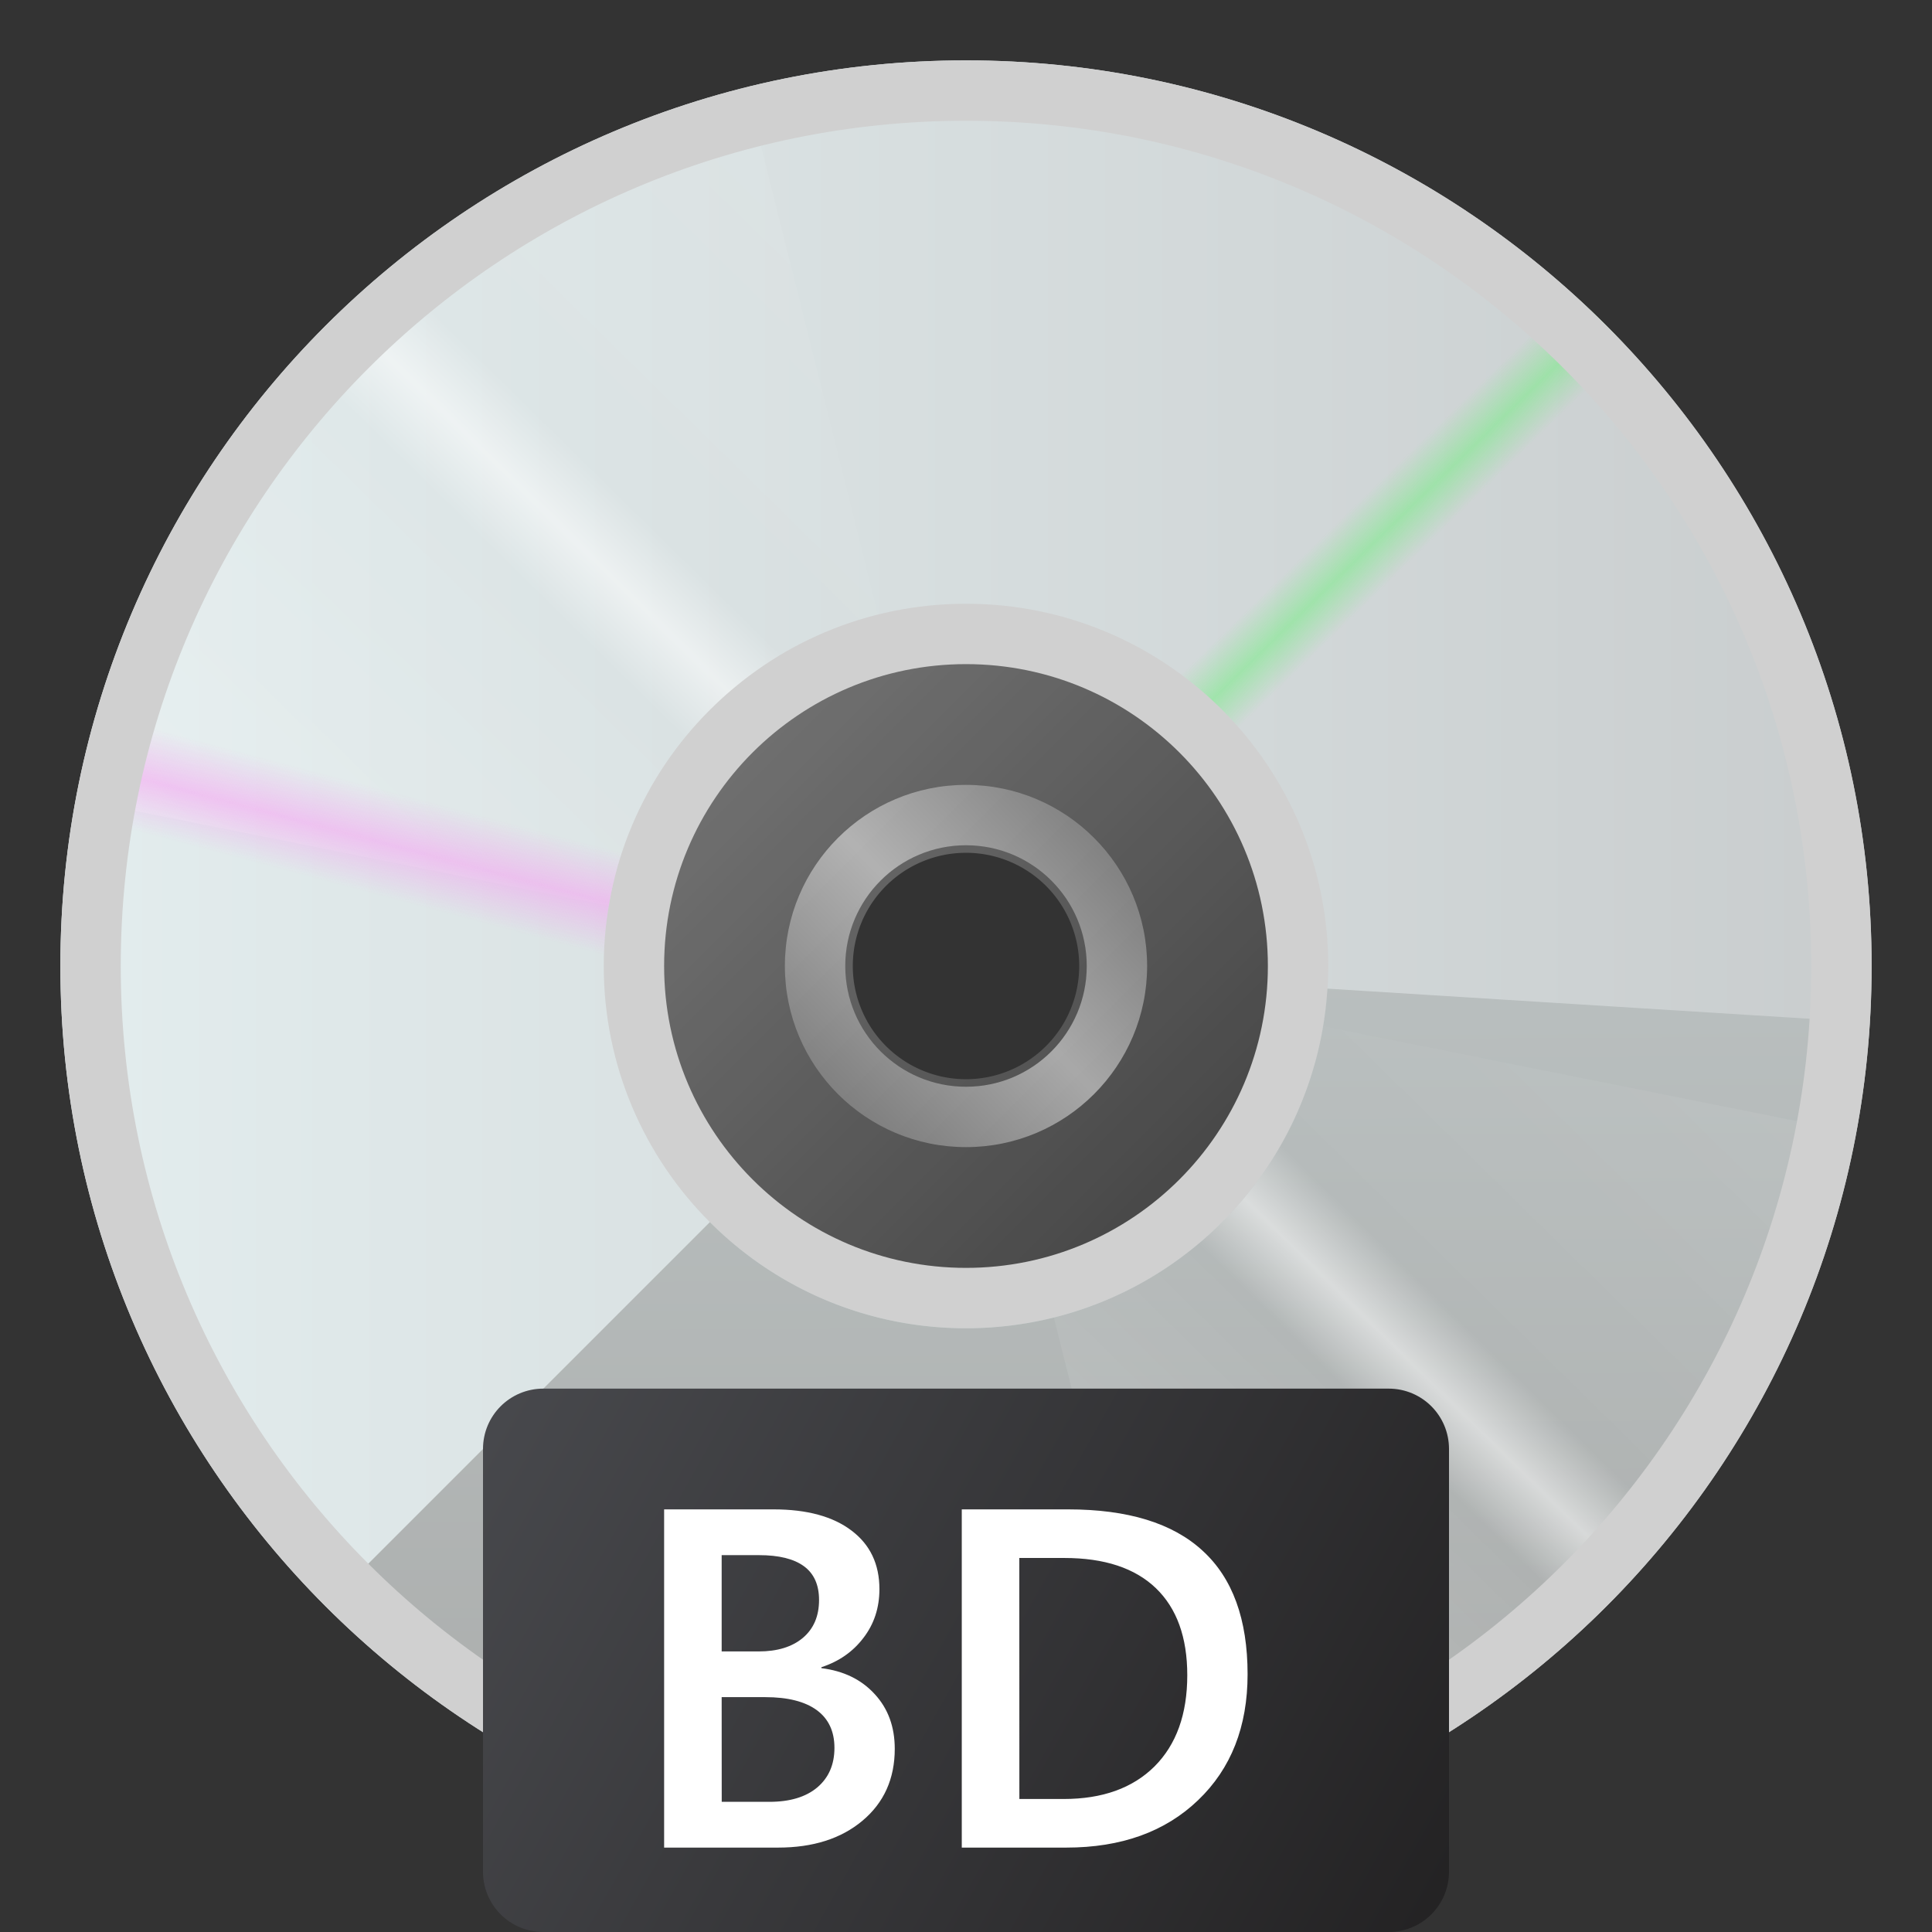 <?xml version="1.0" encoding="UTF-8" standalone="no"?>
<!-- Created with Inkscape (http://www.inkscape.org/) -->

<svg
   width="32"
   height="32"
   viewBox="0 0 32 32"
   version="1.1"
   id="svg2112"
   inkscape:version="1.2.1 (9c6d41e410, 2022-07-14, custom)"
   sodipodi:docname="media-optical-bluray.svg"
   xmlns:inkscape="http://www.inkscape.org/namespaces/inkscape"
   xmlns:sodipodi="http://sodipodi.sourceforge.net/DTD/sodipodi-0.dtd"
   xmlns:xlink="http://www.w3.org/1999/xlink"
   xmlns="http://www.w3.org/2000/svg"
   xmlns:svg="http://www.w3.org/2000/svg">
  <rect x="0" y="0" width="32" height="32" fill="#333333" stroke="none"/>
  <sodipodi:namedview
     id="namedview2114"
     pagecolor="#ffffff"
     bordercolor="#000000"
     borderopacity="0.25"
     inkscape:showpageshadow="2"
     inkscape:pageopacity="0.0"
     inkscape:pagecheckerboard="0"
     inkscape:deskcolor="#d1d1d1"
     inkscape:document-units="px"
     showgrid="false"
     inkscape:zoom="25.0625"
     inkscape:cx="15.98005"
     inkscape:cy="16"
     inkscape:window-width="1920"
     inkscape:window-height="1011"
     inkscape:window-x="0"
     inkscape:window-y="0"
     inkscape:window-maximized="1"
     inkscape:current-layer="svg2112" />
  <defs
     id="defs2109">
    <linearGradient
       inkscape:collect="always"
       xlink:href="#linearGradient6804"
       id="linearGradient6808"
       x1="2.381"
       y1="8.467"
       x2="6.615"
       y2="12.7"
       gradientUnits="userSpaceOnUse"
       gradientTransform="matrix(3.543,0,0,3.543,0.062,-21.5)" />
    <linearGradient
       inkscape:collect="always"
       id="linearGradient6804">
      <stop
         style="stop-color:#ffffff;stop-opacity:1;"
         offset="0"
         id="stop6800" />
      <stop
         style="stop-color:#ffffff;stop-opacity:0;"
         offset="1"
         id="stop6802" />
    </linearGradient>
    <linearGradient
       inkscape:collect="always"
       xlink:href="#linearGradient162116"
       id="linearGradient162118"
       x1="96.408"
       y1="238.007"
       x2="127.776"
       y2="238.007"
       gradientUnits="userSpaceOnUse"
       gradientTransform="matrix(0.956,0,0,0.923,-91.204,-203.632)" />
    <linearGradient
       inkscape:collect="always"
       id="linearGradient162116">
      <stop
         style="stop-color:#e3edee;stop-opacity:1;"
         offset="0"
         id="stop162112" />
      <stop
         style="stop-color:#c9cdce;stop-opacity:1"
         offset="1"
         id="stop162114" />
    </linearGradient>
    <linearGradient
       inkscape:collect="always"
       xlink:href="#linearGradient219586"
       id="linearGradient1031"
       gradientUnits="userSpaceOnUse"
       gradientTransform="matrix(0.956,0,0,0.923,-91.204,-203.632)"
       x1="112.092"
       y1="238.007"
       x2="112.173"
       y2="254.339" />
    <linearGradient
       inkscape:collect="always"
       id="linearGradient219586">
      <stop
         style="stop-color:#b9bfbf;stop-opacity:1;"
         offset="0"
         id="stop219582" />
      <stop
         style="stop-color:#aaacab;stop-opacity:1"
         offset="1"
         id="stop219584" />
    </linearGradient>
    <linearGradient
       inkscape:collect="always"
       xlink:href="#linearGradient2496"
       id="linearGradient2498"
       x1="16.424"
       y1="54.635"
       x2="32.332"
       y2="38.453"
       gradientUnits="userSpaceOnUse"
       gradientTransform="matrix(0.937,0,0,0.937,0.062,-21.5)" />
    <linearGradient
       inkscape:collect="always"
       id="linearGradient2496">
      <stop
         style="stop-color:#ffffff;stop-opacity:0.5"
         offset="0"
         id="stop2492" />
      <stop
         style="stop-color:#ffffff;stop-opacity:0"
         offset="0.45"
         id="stop3080" />
      <stop
         style="stop-color:#ffffff;stop-opacity:1"
         offset="0.5"
         id="stop2756" />
      <stop
         style="stop-color:#ffffff;stop-opacity:0"
         offset="0.55"
         id="stop3014" />
      <stop
         style="stop-color:#ffffff;stop-opacity:0.2"
         offset="1"
         id="stop2494" />
    </linearGradient>
    <linearGradient
       inkscape:collect="always"
       xlink:href="#linearGradient7820"
       id="linearGradient7822"
       x1="14.532"
       y1="42.394"
       x2="19.54"
       y2="37.501"
       gradientUnits="userSpaceOnUse"
       gradientTransform="matrix(1.2,0,0,1.2,-4.4,-32)" />
    <linearGradient
       inkscape:collect="always"
       id="linearGradient7820">
      <stop
         style="stop-color:#858585;stop-opacity:1"
         offset="0"
         id="stop7816" />
      <stop
         style="stop-color:#ffffff;stop-opacity:1"
         offset="0.5"
         id="stop8592" />
      <stop
         style="stop-color:#868686;stop-opacity:1"
         offset="1"
         id="stop7818" />
    </linearGradient>
    <linearGradient
       inkscape:collect="always"
       xlink:href="#linearGradient11941"
       id="linearGradient11943"
       x1="5.108"
       y1="42.192"
       x2="7.469"
       y2="33.28"
       gradientUnits="userSpaceOnUse"
       gradientTransform="matrix(0.937,0,0,0.937,0.062,-21.5)" />
    <linearGradient
       inkscape:collect="always"
       id="linearGradient11941">
      <stop
         style="stop-color:#f89af4;stop-opacity:0"
         offset="0"
         id="stop11937" />
      <stop
         style="stop-color:#f89af4;stop-opacity:0"
         offset="0.4"
         id="stop12523" />
      <stop
         style="stop-color:#f89af4;stop-opacity:1"
         offset="0.5"
         id="stop12201" />
      <stop
         style="stop-color:#f89af4;stop-opacity:0"
         offset="0.6"
         id="stop12781" />
      <stop
         style="stop-color:#f89af4;stop-opacity:0;"
         offset="1"
         id="stop11939" />
    </linearGradient>
    <linearGradient
       inkscape:collect="always"
       xlink:href="#linearGradient16450"
       id="linearGradient16452"
       x1="17.605"
       y1="29.41"
       x2="27.151"
       y2="39.244"
       gradientUnits="userSpaceOnUse"
       gradientTransform="matrix(0.937,0,0,0.937,0.062,-21.5)" />
    <linearGradient
       inkscape:collect="always"
       id="linearGradient16450">
      <stop
         style="stop-color:#6fef7e;stop-opacity:0"
         offset="0"
         id="stop16446" />
      <stop
         style="stop-color:#6fef7e;stop-opacity:0"
         offset="0.448"
         id="stop17132" />
      <stop
         style="stop-color:#6fef7e;stop-opacity:1"
         offset="0.5"
         id="stop16680" />
      <stop
         style="stop-color:#6fef7e;stop-opacity:0"
         offset="0.55"
         id="stop16938" />
      <stop
         style="stop-color:#6fef7e;stop-opacity:0;"
         offset="1"
         id="stop16448" />
    </linearGradient>
    <linearGradient
       inkscape:collect="always"
       xlink:href="#linearGradient1087"
       id="linearGradient1089"
       x1="6.085"
       y1="16.404"
       x2="1.852"
       y2="14.023"
       gradientUnits="userSpaceOnUse"
       gradientTransform="matrix(3.78,0,0,3.78,1,-30)" />
    <linearGradient
       inkscape:collect="always"
       id="linearGradient1087">
      <stop
         style="stop-color:#232223;stop-opacity:1;"
         offset="0"
         id="stop1083" />
      <stop
         style="stop-color:#48494d;stop-opacity:1"
         offset="1"
         id="stop1085" />
    </linearGradient>
  </defs>
  <path
     id="path6272"
     style="opacity:0.4;fill:url(#linearGradient6808);fill-opacity:1;stroke-width:1.875;stroke-linecap:round;stroke-linejoin:round"
     d="M 16,8.5 A 7.5,7.5 0 0 0 8.5,16 7.5,7.5 0 0 0 16,23.5 7.5,7.5 0 0 0 23.5,16 7.5,7.5 0 0 0 16,8.5 Z m 0,5.625 a 1.875,1.875 0 0 1 1.875,1.875 1.875,1.875 0 0 1 -1.875,1.875 1.875,1.875 0 0 1 -1.875,-1.875 1.875,1.875 0 0 1 1.875,-1.875 z" />
  <path
     id="path9538"
     style="fill:#d0d0d0;fill-opacity:1;stroke-width:2;stroke-linecap:round;stroke-linejoin:round"
     d="m 16,9 c -3.866,10e-7 -7,3.134 -7,7 0,3.866 3.134,7 7,7 3.866,1e-6 7,-3.134 7,-7 0,-3.866 -3.134,-7 -7,-7 z m 0,2 c 2.761,-10e-7 5,2.239 5,5 0,2.761 -2.239,5 -5,5 -2.761,0 -5,-2.239 -5,-5 0,-2.761 2.239,-5 5,-5 z" />
  <path
     id="path151229"
     style="fill:url(#linearGradient162118);fill-opacity:1;stroke-width:1.243;stroke-linecap:round;stroke-linejoin:round"
     d="m 16,1 c -8.284,6e-7 -15,6.716 -15,15 6e-7,8.284 6.716,15 15,15 8.284,1e-6 15,-6.716 15,-15 C 31,7.716 24.284,1 16,1 Z m 0,9 c 3.314,-10e-7 6,2.686 6,6 0,3.314 -2.686,6 -6,6 -3.314,0 -6,-2.686 -6,-6 -10e-7,-3.314 2.686,-6 6,-6 z" />
  <path
     id="path151229-3-3"
     style="fill:url(#linearGradient1031);fill-opacity:1;stroke-width:1.243;stroke-linecap:round;stroke-linejoin:round"
     d="M 21.986,16.375 C 21.792,19.514 19.188,22 16,22 14.343,22 12.844,21.328 11.758,20.242 L 5.402,26.598 A 15,15 0 0 0 16,31 15,15 0 0 0 30.965,16.936 Z" />
  <path
     id="rect2336"
     style="opacity:0.5;fill:url(#linearGradient2498);fill-opacity:1;stroke-width:1.875;stroke-linecap:round;stroke-linejoin:round"
     d="M 12.365,1.459 A 15,15 0 0 0 1.268,13.236 l 8.816,1.766 c 0.395,-2.359 2.166,-4.251 4.461,-4.822 z m 9.551,15.539 c -0.395,2.359 -2.166,4.251 -4.461,4.822 l 2.18,8.721 A 15,15 0 0 0 30.732,18.764 Z" />
  <path
     id="path7246"
     style="opacity:0.5;fill:url(#linearGradient7822);fill-opacity:1;stroke-width:3;stroke-linecap:round;stroke-linejoin:round"
     d="m 16,13 c -1.657,0 -3,1.343 -3,3 0,1.657 1.343,3 3,3 1.657,0 3,-1.343 3,-3 0,-1.657 -1.343,-3 -3,-3 z m 0,1 c 1.105,0 2,0.895 2,2 1e-6,1.105 -0.895,2 -2,2 -1.105,0 -2,-0.895 -2,-2 0,-1.105 0.895,-2 2,-2 z" />
  <path
     id="path151229-7"
     style="opacity:0.5;fill:url(#linearGradient11943);fill-opacity:1;stroke-width:1.243;stroke-linecap:round;stroke-linejoin:round"
     d="M 2.75,8.984 C 1.603,11.145 1.003,13.554 1,16 c 0.003,2.446 0.603,4.855 1.75,7.016 l 7.947,-4.209 C 10.253,17.969 10,17.014 10,16 c 0,-1.014 0.253,-1.969 0.697,-2.807 z" />
  <path
     id="path151229-1"
     style="opacity:0.5;fill:url(#linearGradient16452);fill-opacity:1;stroke-width:1.243;stroke-linecap:round;stroke-linejoin:round"
     d="m 20.473,1.684 -2.682,8.588 c 1.766,0.551 3.181,1.897 3.828,3.619 l 8.426,-3.156 A 15,15 0 0 0 20.473,1.684 Z" />
  <path
     id="path151229-2"
     style="fill:#d0d0d0;fill-opacity:1;stroke-width:1.243;stroke-linecap:round;stroke-linejoin:round"
     d="m 16,1 c -8.284,6e-7 -15,6.716 -15,15 0,8.284 6.716,15 15,15 8.284,0 15,-6.716 15,-15 -1e-6,-8.284 -6.716,-15 -15,-15 z m 0,1 c 7.732,3e-7 14,6.268 14,14 0,7.732 -6.268,14 -14,14 -7.732,-1e-6 -14,-6.268 -14,-14 4e-7,-7.732 6.268,-14 14,-14 z" />
  <path
     id="rect893"
     style="fill:url(#linearGradient1089);stroke-width:3;stroke-linecap:round;stroke-linejoin:round"
     d="m 9,23 h 14 c 0.554,0 1,0.446 1,1 V 31 c 0,0.554 -0.446,1 -1,1 H 9 C 8.446,32 8,31.554 8,31 V 24 C 8,23.446 8.446,23 9,23 Z"
     sodipodi:nodetypes="sssssssss" />
  <path
     d="m 11,25 v 5.602 h 1.887 c 0.578,0 1.044,-0.148 1.398,-0.445 0.357,-0.299 0.535,-0.697 0.535,-1.191 0,-0.365 -0.111,-0.667 -0.332,-0.906 -0.221,-0.242 -0.516,-0.385 -0.883,-0.43 v -0.016 c 0.289,-0.094 0.521,-0.255 0.695,-0.484 0.177,-0.229 0.266,-0.499 0.266,-0.809 0,-0.414 -0.154,-0.737 -0.461,-0.969 -0.307,-0.234 -0.738,-0.352 -1.293,-0.352 z m 4.93,0 v 5.602 h 1.73 c 0.911,0 1.639,-0.262 2.184,-0.785 0.547,-0.523 0.82,-1.219 0.82,-2.086 0,-0.911 -0.249,-1.594 -0.746,-2.047 -0.495,-0.456 -1.237,-0.684 -2.227,-0.684 z m -3.977,0.758 h 0.617 c 0.331,0 0.579,0.061 0.746,0.184 0.167,0.122 0.25,0.309 0.25,0.559 0,0.268 -0.09,0.478 -0.27,0.629 -0.177,0.148 -0.421,0.223 -0.73,0.223 h -0.613 z m 4.93,0.047 h 0.746 c 0.664,0 1.169,0.167 1.516,0.5 0.346,0.333 0.52,0.814 0.52,1.441 0,0.646 -0.181,1.15 -0.543,1.512 -0.362,0.359 -0.863,0.539 -1.504,0.539 h -0.734 z m -4.93,2.305 h 0.723 c 0.372,0 0.656,0.072 0.852,0.215 0.195,0.143 0.293,0.352 0.293,0.625 0,0.276 -0.095,0.495 -0.285,0.656 -0.19,0.159 -0.454,0.238 -0.793,0.238 h -0.789 z"
     style="font-weight:600;font-size:8px;font-family:'Segoe UI Variable Static Small';-inkscape-font-specification:'Segoe UI Variable Static Small Semi-Bold';text-align:center;text-anchor:middle;fill:#ffffff;stroke-width:2;stroke-linecap:round;stroke-linejoin:round"
     id="path508" />
</svg>
